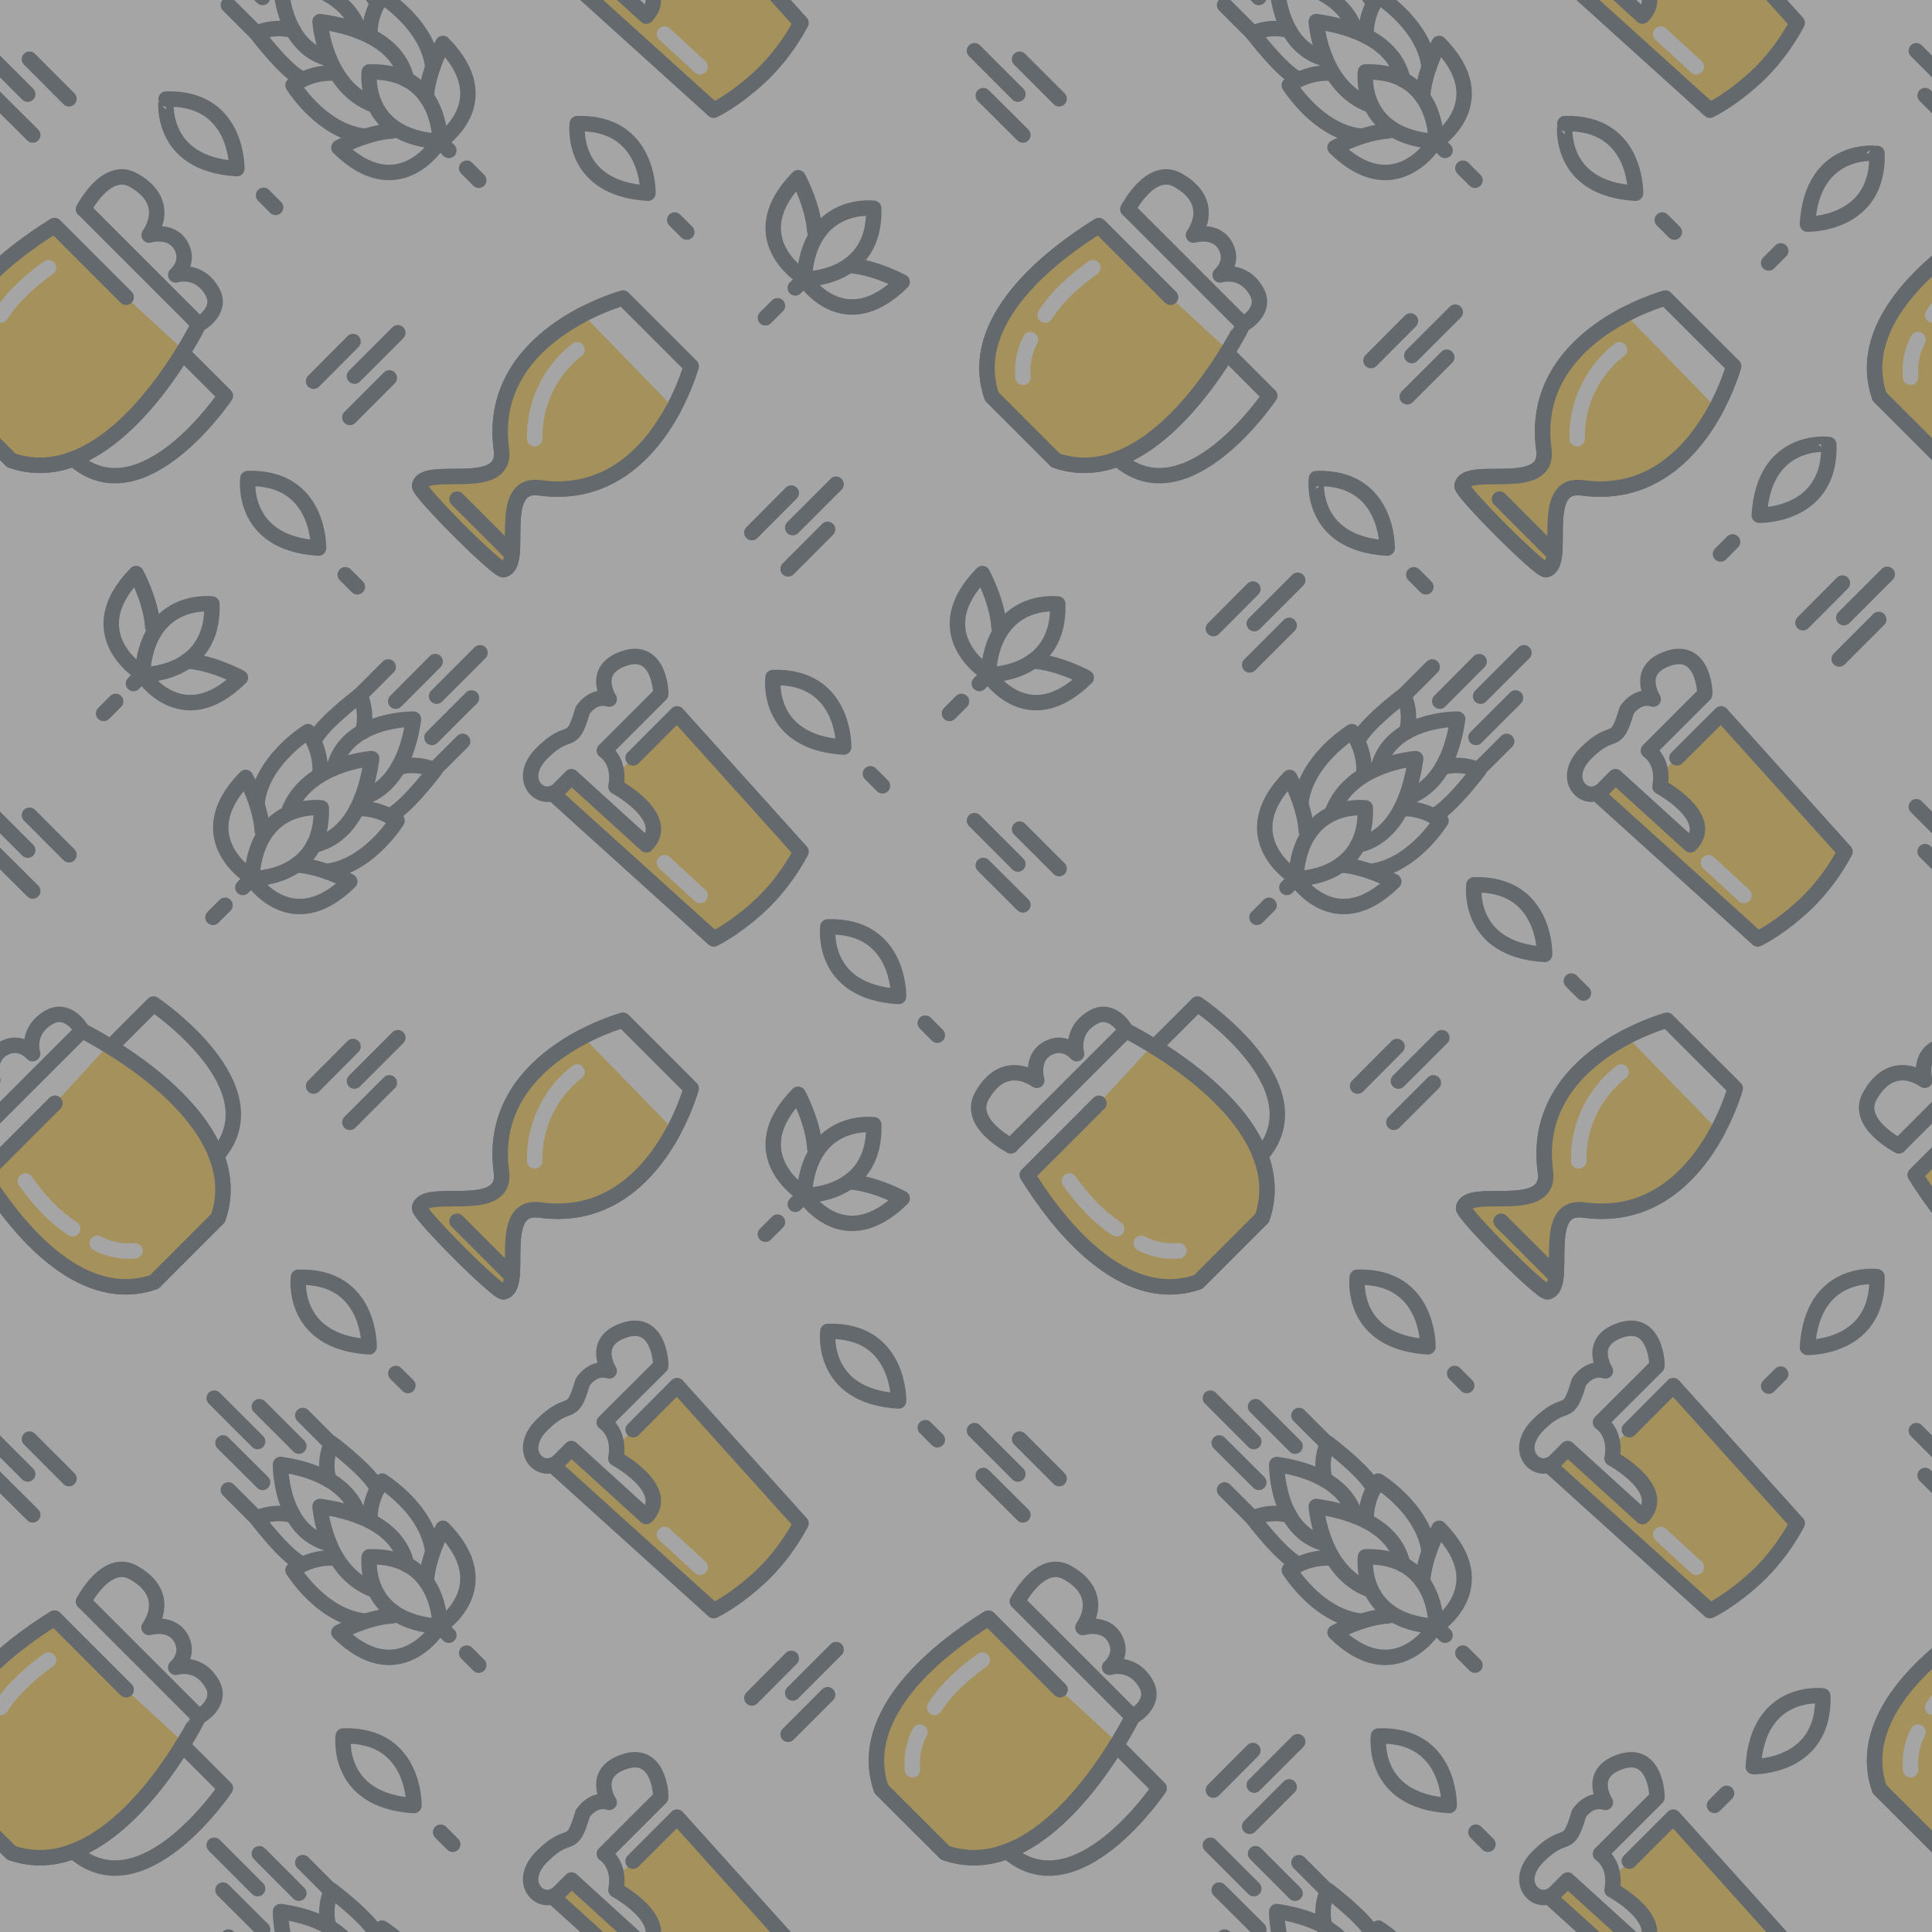 <svg id="Layer_1" data-name="Layer 1" xmlns="http://www.w3.org/2000/svg" xmlns:xlink="http://www.w3.org/1999/xlink" viewBox="0 0 500 500"><rect x="0" y="0" width="500" height="500" fill="#808080" stroke="none"/><defs><style>.cls-1,.cls-6,.cls-8{fill:none;}.cls-2{opacity:0.29;}.cls-3{clip-path:url(#clip-path);}.cls-4{fill:#fff;}.cls-5,.cls-7{fill:#fb0;}.cls-6,.cls-7{stroke:#203040;}.cls-6,.cls-7,.cls-8{stroke-linecap:round;stroke-linejoin:round;stroke-width:4px;}.cls-8{stroke:#fff;}</style><clipPath id="clip-path"><rect class="cls-1" width="500" height="500"/></clipPath></defs><title>BBERFOND2Artboard 2</title><g class="cls-2"><g class="cls-3"><rect class="cls-4" width="500" height="500"/><path class="cls-5" d="M163.86,481.65l11.38-11.39,32.08,35.65a55.09,55.09,0,0,1-9.6,13c-7.21,6.93-13,9.6-13,9.6L143,490.85l4.88-4.29,19.37,17.61s6.18-6.23-7.86-15.05l.2-3.24Z"/><path class="cls-6" d="M143,490.85l41.7,37.67s5.81-2.67,13-9.6a55.09,55.09,0,0,0,9.6-13l-32.08-35.65-11.38,11.39"/><path class="cls-6" d="M144.68,489.76c-4.19,4.18-11.4-2.29-4.48-9.25,7.39-7.43,7.63-1,10.6-11.15,0,0,2.61-4.22,6.86-2.9,0,0-5-7.64,4-10.57s9.47,8.88,9.32,9.32l-14.57,14.57s4.26,2.65,3,9.33c0,0,14.77,8,7.86,15.05l-19.37-17.61Z"/><path class="cls-6" d="M92.93,508.08C91.48,502.8,86,496.62,72.6,494.71c0,0-.27,17.33,12.63,20.54"/><path class="cls-6" d="M95.73,509.34A17.07,17.07,0,0,1,98.88,499s11.84,7.29,13.14,18.29"/><path class="cls-6" d="M97.68,501.07c-1.59-4.1-11.86-11.86-11.86-11.86a14.06,14.06,0,0,0-.72,9.49"/><line class="cls-6" x1="67.96" y1="499.35" x2="57.71" y2="489.15"/><line class="cls-6" x1="66.67" y1="488.78" x2="55.43" y2="477.55"/><line class="cls-6" x1="67.12" y1="479.74" x2="77.34" y2="489.97"/><line class="cls-6" x1="66.42" y1="508.62" x2="59.1" y2="501.3"/><line class="cls-6" x1="85.67" y1="489.36" x2="78.36" y2="482.04"/><path class="cls-5" d="M421.68,481.65l11.38-11.39,32.08,35.65a55.07,55.07,0,0,1-9.6,13c-7.21,6.93-13,9.6-13,9.6l-41.7-37.67,4.88-4.29,19.37,17.61s6.18-6.23-7.86-15.05l.2-3.24Z"/><path class="cls-6" d="M400.82,490.85l41.7,37.67s5.81-2.67,13-9.6a55.07,55.07,0,0,0,9.6-13l-32.08-35.65-11.38,11.39"/><path class="cls-6" d="M402.5,489.76c-4.19,4.18-11.4-2.29-4.48-9.25,7.39-7.43,7.63-1,10.6-11.15,0,0,2.61-4.22,6.86-2.9,0,0-5-7.64,4-10.57s9.47,8.88,9.32,9.32L414.2,479.78s4.26,2.65,3,9.33c0,0,14.77,8,7.86,15.05L405.7,486.56Z"/><path class="cls-6" d="M350.75,508.08c-1.46-5.29-6.9-11.46-20.33-13.37,0,0-.27,17.33,12.63,20.54"/><path class="cls-6" d="M353.55,509.34A17.07,17.07,0,0,1,356.7,499s11.84,7.29,13.14,18.29"/><path class="cls-6" d="M355.49,501.07c-1.59-4.1-11.86-11.86-11.86-11.86a14.07,14.07,0,0,0-.72,9.49"/><line class="cls-6" x1="325.78" y1="499.35" x2="315.53" y2="489.15"/><line class="cls-6" x1="324.48" y1="488.78" x2="313.25" y2="477.55"/><line class="cls-6" x1="324.94" y1="479.74" x2="335.16" y2="489.97"/><line class="cls-6" x1="324.23" y1="508.62" x2="316.92" y2="501.3"/><line class="cls-6" x1="343.49" y1="489.36" x2="336.17" y2="482.04"/><path class="cls-6" d="M521.64,54.13l29.79,29.79s-21.71,44.44-48.49,35.24L486.4,102.62C479.64,82.94,501.85,66,514.1,58.4l18.53,18.53"/><path class="cls-7" d="M547.62,90.72c-7.36,12.07-24.59,35.34-44.67,28.44L486.4,102.62C479.64,82.94,501.85,66,514.1,58.4l18.53,18.53"/><path class="cls-8" d="M500.2,81.52c3.08-4.82,7.77-9,12.35-12.24"/><path class="cls-8" d="M494.47,97.63a17.56,17.56,0,0,1,1.91-9.74"/><path class="cls-6" d="M521.64,414.48l29.79,29.79s-21.71,44.44-48.49,35.24L486.4,463c-6.76-19.68,15.45-36.62,27.7-44.22l18.53,18.53"/><path class="cls-7" d="M547.62,451.07c-7.36,12.07-24.59,35.34-44.67,28.44L486.4,463c-6.76-19.68,15.45-36.62,27.7-44.22l18.53,18.53"/><path class="cls-8" d="M500.2,441.87c3.08-4.83,7.77-9,12.35-12.24"/><path class="cls-8" d="M494.47,458a17.57,17.57,0,0,1,1.91-9.74"/><path class="cls-6" d="M491.42,296.53l29.79-29.79s44.44,21.71,35.24,48.49l-16.55,16.55c-19.68,6.76-36.62-15.45-44.22-27.7l18.53-18.53"/><path class="cls-7" d="M528,270.55c12.07,7.36,35.34,24.59,28.44,44.67l-16.55,16.55c-19.68,6.76-36.62-15.45-44.22-27.7l18.53-18.53"/><path class="cls-6" d="M491.42,296.53s-11.52-5.83-7.49-12.94,9.63-7.08,14.2-4c0,0-1.82-6.08,3.18-8.46,4.14-2,7.13,1.56,7.13,1.56s-1.91-6,4.42-9.5c3.7-2.06,7,1,8.35,3.54"/><path class="cls-5" d="M163.86-18.35l11.38-11.39L207.32,5.91a55.09,55.09,0,0,1-9.6,13c-7.21,6.93-13,9.6-13,9.6L143-9.15l4.88-4.29L167.25,4.17s6.18-6.23-7.86-15.05l.2-3.24Z"/><path class="cls-6" d="M143-9.15l41.7,37.67s5.81-2.67,13-9.6a55.09,55.09,0,0,0,9.6-13L175.25-29.74,163.86-18.35"/><path class="cls-6" d="M144.68-10.24c-4.19,4.18-11.4-2.29-4.48-9.25,7.39-7.43,7.63-1,10.6-11.15,0,0,2.61-4.22,6.86-2.9,0,0-5-7.64,4-10.57s9.47,8.88,9.32,9.32L156.38-20.22s4.26,2.65,3,9.33c0,0,14.77,8,7.86,15.05L147.88-13.44Z"/><line class="cls-8" x1="171.98" y1="8.81" x2="181.18" y2="17.28"/><path class="cls-5" d="M163.86,196.12l11.38-11.39,32.08,35.65a55.08,55.08,0,0,1-9.6,13c-7.21,6.93-13,9.6-13,9.6L143,205.32l4.88-4.29,19.37,17.61s6.18-6.23-7.86-15.05l.2-3.24Z"/><path class="cls-6" d="M143,205.32,184.71,243s5.81-2.67,13-9.6a55.08,55.08,0,0,0,9.6-13l-32.08-35.65-11.38,11.39"/><path class="cls-6" d="M144.68,204.23c-4.19,4.18-11.4-2.29-4.48-9.25,7.39-7.43,7.63-1,10.6-11.15,0,0,2.61-4.22,6.86-2.9,0,0-5-7.64,4-10.57s9.47,8.88,9.32,9.32l-14.57,14.57s4.26,2.65,3,9.33c0,0,14.77,8,7.86,15.05L147.88,201Z"/><line class="cls-8" x1="171.98" y1="223.28" x2="181.18" y2="231.75"/><path class="cls-6" d="M178.88,94.77s-9.62,35.51-39.14,31.48c-11.83-1.61-3.78,19.9-9.43,21.17-1.53.34-22-20.14-21.72-21.72,1.05-5.7,22.78,2.4,21.17-9.43-4-29.52,31.48-39.14,31.48-39.14Z"/><path class="cls-7" d="M174.4,105.58c-5.37,10.08-16.08,23.22-34.66,20.68-11.83-1.61-3.78,19.9-9.43,21.17-1.53.34-22-20.14-21.72-21.72,1.05-5.7,22.78,2.4,21.17-9.43-2.57-18.85,11-29.58,21.11-34.88"/><path class="cls-8" d="M149.33,90.53a28.46,28.46,0,0,0-10.94,23"/><line class="cls-6" x1="118.29" y1="129.17" x2="132.5" y2="143.38"/><path class="cls-6" d="M178.88,281.67s-9.62,35.52-39.14,31.48c-11.83-1.62-3.78,19.9-9.43,21.17-1.53.34-22-20.14-21.72-21.72,1.05-5.69,22.78,2.4,21.17-9.43-4-29.52,31.48-39.14,31.48-39.14Z"/><path class="cls-7" d="M174.4,292.47c-5.37,10.08-16.08,23.22-34.66,20.68-11.83-1.62-3.78,19.9-9.43,21.17-1.53.34-22-20.14-21.72-21.72,1.05-5.69,22.78,2.4,21.17-9.43-2.57-18.85,11-29.58,21.11-34.88"/><path class="cls-8" d="M149.33,277.43a28.45,28.45,0,0,0-10.94,23"/><line class="cls-6" x1="118.29" y1="316.07" x2="132.5" y2="330.27"/><path class="cls-6" d="M448.67,94.77s-9.62,35.51-39.14,31.48c-11.83-1.61-3.78,19.9-9.43,21.17-1.53.34-22-20.14-21.72-21.72,1.05-5.7,22.78,2.4,21.17-9.43C395.51,86.75,431,77.13,431,77.13Z"/><path class="cls-7" d="M444.18,105.58c-5.37,10.08-16.08,23.22-34.66,20.68-11.83-1.61-3.78,19.9-9.43,21.17-1.53.34-22-20.14-21.72-21.72,1.05-5.7,22.78,2.4,21.17-9.43-2.57-18.85,11-29.58,21.11-34.88"/><path class="cls-8" d="M419.11,90.53a28.45,28.45,0,0,0-10.94,23"/><line class="cls-6" x1="388.08" y1="129.17" x2="402.28" y2="143.38"/><path class="cls-6" d="M21.64,54.13,51.43,83.92S29.72,128.36,2.94,119.16L-13.6,102.62C-20.36,82.94,1.85,66,14.1,58.4L32.62,76.92"/><path class="cls-7" d="M47.62,90.72C40.26,102.79,23,126.06,2.94,119.16L-13.6,102.62C-20.36,82.94,1.85,66,14.1,58.4L32.62,76.92"/><path class="cls-8" d="M.2,81.52c3.08-4.82,7.77-9,12.35-12.24"/><path class="cls-6" d="M47.24,91.34l11.09,11.09S36.79,134.5,19,118.76"/><path class="cls-6" d="M21.64,54.13s5.83-11.52,12.95-7.49,7.08,9.63,4,14.2c0,0,6.08-1.82,8.46,3.18,2,4.14-1.56,7.13-1.56,7.13s6-1.92,9.5,4.42c2.06,3.71-1,7-3.54,8.35"/><path class="cls-6" d="M21.64,414.48l29.79,29.79S29.72,488.71,2.94,479.51L-13.6,463c-6.76-19.68,15.45-36.62,27.7-44.22l18.53,18.53"/><path class="cls-7" d="M47.62,451.07C40.26,463.14,23,486.41,2.94,479.51L-13.6,463c-6.76-19.68,15.45-36.62,27.7-44.22l18.53,18.53"/><path class="cls-8" d="M.2,441.87c3.08-4.83,7.77-9,12.35-12.24"/><path class="cls-6" d="M47.24,451.69l11.09,11.09S36.79,494.85,19,479.11"/><path class="cls-6" d="M21.64,414.48S27.47,403,34.58,407s7.08,9.63,4,14.2c0,0,6.08-1.82,8.46,3.18,2,4.14-1.56,7.13-1.56,7.13s6-1.92,9.5,4.42c2.06,3.71-1,7-3.54,8.35"/><path class="cls-6" d="M263.32,414.48l29.79,29.79s-21.71,44.44-48.49,35.24L228.08,463c-6.76-19.68,15.45-36.62,27.7-44.22l18.53,18.53"/><path class="cls-7" d="M289.3,451.07c-7.36,12.07-24.59,35.34-44.67,28.44L228.08,463c-6.76-19.68,15.45-36.62,27.7-44.22l18.53,18.53"/><path class="cls-8" d="M241.88,441.87c3.08-4.83,7.76-9,12.35-12.24"/><path class="cls-8" d="M236.15,458a17.56,17.56,0,0,1,1.91-9.74"/><path class="cls-6" d="M288.92,451.69,300,462.79s-21.54,32.07-39.34,16.33"/><path class="cls-6" d="M263.32,414.48S269.15,403,276.26,407s7.08,9.63,4,14.2c0,0,6.08-1.82,8.46,3.18,2,4.14-1.56,7.13-1.56,7.13s6-1.92,9.5,4.42c2.06,3.71-1,7-3.54,8.35"/><path class="cls-6" d="M-8.58,296.53l29.79-29.79s44.44,21.71,35.24,48.49L39.91,331.77c-19.68,6.76-36.62-15.45-44.22-27.7l18.53-18.53"/><path class="cls-7" d="M28,270.55c12.07,7.36,35.34,24.59,28.44,44.67L39.91,331.77c-19.68,6.76-36.62-15.45-44.22-27.7l18.53-18.53"/><path class="cls-8" d="M18.81,318c-4.82-3.08-9-7.77-12.24-12.35"/><path class="cls-8" d="M34.92,323.69a17.53,17.53,0,0,1-9.74-1.91"/><path class="cls-6" d="M28.63,270.93l11.09-11.09s32.06,21.54,16.32,39.34"/><path class="cls-6" d="M-8.58,296.53s-11.52-5.83-7.49-12.94,9.63-7.08,14.2-4c0,0-1.82-6.08,3.18-8.46,4.14-2,7.13,1.56,7.13,1.56s-1.92-6,4.42-9.5c3.7-2.06,7,1,8.35,3.54"/><path class="cls-6" d="M291.92,54.13l29.79,29.79S300,128.36,273.23,119.16l-16.55-16.55C249.93,82.94,272.14,66,284.38,58.4l18.53,18.53"/><path class="cls-7" d="M317.9,90.72c-7.36,12.07-24.59,35.34-44.67,28.44l-16.55-16.55C249.93,82.94,272.14,66,284.38,58.4l18.53,18.53"/><path class="cls-8" d="M270.49,81.52c3.08-4.82,7.77-9,12.34-12.24"/><path class="cls-8" d="M264.76,97.63a17.56,17.56,0,0,1,1.91-9.74"/><path class="cls-6" d="M317.52,91.34l11.09,11.09s-21.54,32.06-39.34,16.33"/><path class="cls-6" d="M291.92,54.13s5.83-11.52,12.95-7.49,7.08,9.63,4,14.2c0,0,6.08-1.82,8.46,3.18,2,4.14-1.56,7.13-1.56,7.13s6-1.92,9.5,4.42c2.06,3.71-1,7-3.54,8.35"/><path class="cls-6" d="M113.87,36.62s.4-18.55-18.3-18C95.57,18.62,93.41,35.41,113.87,36.62Z"/><path class="cls-6" d="M92.93,8.08C91.48,2.8,86-3.38,72.6-5.29c0,0-.27,17.33,12.63,20.54"/><path class="cls-6" d="M105.25,20.63C103.31,12,94.7,7.26,82.83,5.58c0,0,1.12,16.86,13.89,21.58"/><line class="cls-6" x1="120.78" y1="43.53" x2="123.9" y2="46.65"/><path class="cls-6" d="M110.33,25.06c.39-6.63,4.3-13.81,4.3-13.81,15,15.21-.77,25.37-.77,25.37l2.3,2.3"/><path class="cls-6" d="M113.07,37.42s-10.16,15.72-25.37.77c0,0,7.18-3.91,13.82-4.3"/><path class="cls-6" d="M95.73,9.34A17.07,17.07,0,0,1,98.88-1S110.72,6.31,112,17.3"/><path class="cls-6" d="M86.16,18.91a17,17,0,0,0-10.32,3.15S83.13,33.9,94.13,35.21"/><path class="cls-6" d="M97.68,1.07C96.09-3,85.82-10.78,85.82-10.78a14.06,14.06,0,0,0-.72,9.49"/><line class="cls-6" x1="67.96" y1="-0.65" x2="57.71" y2="-10.85"/><path class="cls-6" d="M75.9,7.9a14.08,14.08,0,0,0-9.49.71s7.75,10.27,11.86,11.86"/><line class="cls-6" x1="66.42" y1="8.62" x2="59.1" y2="1.3"/><path class="cls-6" d="M65.15,227.38s18.55.4,18-18.3C83.14,209.07,66.36,206.92,65.15,227.38Z"/><path class="cls-6" d="M93.68,206.44C99,205,105.14,199.55,107,186.11c0,0-17.33-.27-20.54,12.63"/><path class="cls-6" d="M81.14,218.76c8.67-1.94,13.37-10.55,15.05-22.42,0,0-16.86,1.12-21.58,13.9"/><line class="cls-6" x1="58.24" y1="234.29" x2="55.12" y2="237.41"/><path class="cls-6" d="M76.7,223.84c6.63.39,13.82,4.3,13.82,4.3-15.21,15-25.37-.77-25.37-.77l-2.3,2.3"/><path class="cls-6" d="M64.35,226.58s-15.72-10.17-.77-25.37c0,0,3.91,7.19,4.3,13.82"/><path class="cls-6" d="M92.43,209.24a17.06,17.06,0,0,1,10.32,3.15s-7.29,11.84-18.29,13.14"/><path class="cls-6" d="M82.85,199.67a17,17,0,0,0-3.15-10.32s-11.84,7.29-13.15,18.29"/><path class="cls-6" d="M100.69,211.18c4.1-1.59,11.86-11.86,11.86-11.86a14.06,14.06,0,0,0-9.49-.72"/><line class="cls-6" x1="102.41" y1="181.47" x2="112.62" y2="171.22"/><path class="cls-6" d="M93.86,189.41a14.08,14.08,0,0,0-.71-9.49s-10.27,7.75-11.86,11.86"/><line class="cls-6" x1="112.99" y1="180.17" x2="124.22" y2="168.94"/><line class="cls-6" x1="122.02" y1="180.63" x2="111.79" y2="190.85"/><line class="cls-6" x1="93.15" y1="179.92" x2="100.46" y2="172.61"/><line class="cls-6" x1="112.41" y1="199.18" x2="119.72" y2="191.87"/><path class="cls-5" d="M421.68-18.35l11.38-11.39L465.14,5.91a55.07,55.07,0,0,1-9.6,13c-7.21,6.93-13,9.6-13,9.6L400.82-9.15l4.88-4.29L425.07,4.17s6.18-6.23-7.86-15.05l.2-3.24Z"/><path class="cls-6" d="M400.82-9.15l41.7,37.67s5.81-2.67,13-9.6a55.07,55.07,0,0,0,9.6-13L433.06-29.74,421.68-18.35"/><path class="cls-6" d="M402.5-10.24c-4.19,4.18-11.4-2.29-4.48-9.25,7.39-7.43,7.63-1,10.6-11.15,0,0,2.61-4.22,6.86-2.9,0,0-5-7.64,4-10.57s9.47,8.88,9.32,9.32L414.2-20.22s4.26,2.65,3,9.33c0,0,14.77,8,7.86,15.05L405.7-13.44Z"/><line class="cls-8" x1="429.8" y1="8.81" x2="439" y2="17.28"/><path class="cls-6" d="M371.68,36.62s.4-18.55-18.3-18C353.38,18.62,351.23,35.41,371.68,36.62Z"/><path class="cls-6" d="M350.75,8.08c-1.46-5.29-6.9-11.46-20.33-13.37,0,0-.27,17.33,12.63,20.54"/><path class="cls-6" d="M363.07,20.63C361.13,12,352.52,7.26,340.64,5.58c0,0,1.12,16.86,13.9,21.58"/><line class="cls-6" x1="378.6" y1="43.53" x2="381.72" y2="46.65"/><path class="cls-6" d="M368.15,25.06c.39-6.63,4.3-13.81,4.3-13.81,15,15.21-.77,25.37-.77,25.37l2.3,2.3"/><path class="cls-6" d="M370.88,37.42s-10.16,15.72-25.37.77c0,0,7.18-3.91,13.81-4.3"/><path class="cls-6" d="M353.55,9.34A17.07,17.07,0,0,1,356.7-1s11.84,7.29,13.14,18.29"/><path class="cls-6" d="M344,18.91a17,17,0,0,0-10.32,3.15S341,33.9,351.94,35.21"/><path class="cls-6" d="M355.49,1.07C353.9-3,343.63-10.78,343.63-10.78a14.07,14.07,0,0,0-.72,9.49"/><line class="cls-6" x1="325.78" y1="-0.65" x2="315.53" y2="-10.85"/><path class="cls-6" d="M333.72,7.9a14.07,14.07,0,0,0-9.49.71S332,18.89,336.09,20.47"/><line class="cls-6" x1="324.23" y1="8.62" x2="316.92" y2="1.3"/><path class="cls-6" d="M208.12,72.21s18.55.4,18-18.3C226.12,53.91,209.33,51.76,208.12,72.21Z"/><line class="cls-6" x1="201.21" y1="79.13" x2="198.09" y2="82.25"/><path class="cls-6" d="M219.68,68.68c6.63.39,13.81,4.3,13.81,4.3-15.2,15-25.37-.77-25.37-.77l-2.3,2.3"/><path class="cls-6" d="M207.32,71.41S191.6,61.25,206.55,46c0,0,3.91,7.19,4.3,13.82"/><path class="cls-6" d="M36.85,174.61s18.55.4,18-18.3C54.84,156.31,38.05,154.15,36.85,174.61Z"/><line class="cls-6" x1="29.93" y1="181.52" x2="26.82" y2="184.64"/><path class="cls-6" d="M48.4,171.07c6.63.39,13.81,4.3,13.81,4.3-15.21,15-25.37-.77-25.37-.77l-2.3,2.3"/><path class="cls-6" d="M36,173.81s-15.72-10.16-.77-25.37c0,0,3.91,7.19,4.3,13.82"/><path class="cls-6" d="M255.75,174.61s18.55.4,18-18.3C273.75,156.31,257,154.15,255.75,174.61Z"/><line class="cls-6" x1="248.84" y1="181.52" x2="245.72" y2="184.64"/><path class="cls-6" d="M267.31,171.07c6.63.39,13.81,4.3,13.81,4.3-15.21,15-25.37-.77-25.37-.77l-2.3,2.3"/><path class="cls-6" d="M255,173.81s-15.72-10.16-.77-25.37c0,0,3.91,7.19,4.3,13.82"/><path class="cls-6" d="M208.12,309.37s18.55.4,18-18.3C226.12,291.07,209.33,288.92,208.12,309.37Z"/><line class="cls-6" x1="201.21" y1="316.29" x2="198.09" y2="319.41"/><path class="cls-6" d="M219.68,305.84c6.63.39,13.81,4.3,13.81,4.3-15.2,15-25.37-.77-25.37-.77l-2.3,2.3"/><path class="cls-6" d="M207.32,308.57s-15.72-10.17-.77-25.37c0,0,3.91,7.19,4.3,13.82"/><line class="cls-6" x1="81.16" y1="98.65" x2="91.36" y2="88.4"/><line class="cls-6" x1="91.73" y1="97.35" x2="102.96" y2="86.12"/><line class="cls-6" x1="100.76" y1="97.8" x2="90.54" y2="108.03"/><line class="cls-6" x1="81.16" y1="281.08" x2="91.36" y2="270.83"/><line class="cls-6" x1="91.73" y1="279.78" x2="102.96" y2="268.55"/><line class="cls-6" x1="100.76" y1="280.23" x2="90.54" y2="290.46"/><path class="cls-5" d="M434,196.12l11.38-11.39,32.08,35.65a55.11,55.11,0,0,1-9.6,13c-7.21,6.93-13,9.6-13,9.6l-41.7-37.67,4.88-4.29,19.37,17.61s6.18-6.23-7.86-15.05l.19-3.24Z"/><path class="cls-6" d="M413.19,205.32,454.89,243s5.81-2.67,13-9.6a55.11,55.11,0,0,0,9.6-13l-32.08-35.65L434,196.12"/><path class="cls-6" d="M414.87,204.23c-4.19,4.18-11.4-2.29-4.48-9.25,7.39-7.43,7.63-1,10.59-11.15,0,0,2.61-4.22,6.87-2.9,0,0-5-7.64,4-10.57s9.47,8.88,9.32,9.32l-14.57,14.57s4.26,2.65,3,9.33c0,0,14.77,8,7.86,15.05L418.07,201Z"/><line class="cls-8" x1="442.17" y1="223.28" x2="451.37" y2="231.75"/><path class="cls-6" d="M449.07,281.67s-9.62,35.52-39.15,31.48c-11.83-1.62-3.78,19.9-9.43,21.17-1.53.34-22-20.14-21.72-21.72,1.05-5.69,22.78,2.4,21.17-9.43-4-29.52,31.48-39.14,31.48-39.14Z"/><path class="cls-7" d="M444.59,292.47c-5.38,10.08-16.08,23.22-34.66,20.68-11.83-1.62-3.78,19.9-9.43,21.17-1.53.34-22-20.14-21.72-21.72,1.05-5.69,22.78,2.4,21.17-9.43-2.57-18.85,11-29.58,21.1-34.88"/><path class="cls-8" d="M419.52,277.43a28.45,28.45,0,0,0-10.94,23"/><line class="cls-6" x1="388.48" y1="316.07" x2="402.68" y2="330.27"/><path class="cls-6" d="M261.61,296.53l29.79-29.79s44.43,21.71,35.24,48.49l-16.55,16.55c-19.68,6.76-36.62-15.45-44.22-27.7l18.53-18.53"/><path class="cls-7" d="M298.2,270.55c12.07,7.36,35.34,24.59,28.44,44.67l-16.55,16.55c-19.68,6.76-36.62-15.45-44.22-27.7l18.53-18.53"/><path class="cls-8" d="M289,318c-4.82-3.08-9-7.77-12.24-12.35"/><path class="cls-8" d="M305.1,323.69a17.53,17.53,0,0,1-9.74-1.91"/><path class="cls-6" d="M298.82,270.93l11.09-11.09s32.06,21.54,16.32,39.34"/><path class="cls-6" d="M261.61,296.53s-11.52-5.83-7.49-12.94,9.63-7.08,14.2-4c0,0-1.82-6.08,3.18-8.46,4.14-2,7.13,1.56,7.13,1.56s-1.91-6,4.42-9.5c3.7-2.06,7,1,8.36,3.54"/><path class="cls-6" d="M335.34,227.38s18.55.4,18-18.3C353.33,209.07,336.54,206.92,335.34,227.38Z"/><path class="cls-6" d="M363.87,206.44c5.29-1.46,11.46-6.9,13.37-20.33,0,0-17.33-.27-20.54,12.63"/><path class="cls-6" d="M351.32,218.76c8.67-1.94,13.37-10.55,15.05-22.42,0,0-16.86,1.12-21.57,13.9"/><line class="cls-6" x1="328.42" y1="234.29" x2="325.3" y2="237.41"/><path class="cls-6" d="M346.89,223.84c6.63.39,13.82,4.3,13.82,4.3-15.21,15-25.37-.77-25.37-.77l-2.3,2.3"/><path class="cls-6" d="M334.53,226.58s-15.72-10.17-.77-25.37c0,0,3.91,7.19,4.3,13.82"/><path class="cls-6" d="M362.61,209.24a17.06,17.06,0,0,1,10.32,3.15s-7.29,11.84-18.29,13.14"/><path class="cls-6" d="M353,199.67a17,17,0,0,0-3.15-10.32s-11.84,7.29-13.15,18.29"/><path class="cls-6" d="M370.88,211.18c4.1-1.59,11.86-11.86,11.86-11.86a14.06,14.06,0,0,0-9.49-.72"/><line class="cls-6" x1="372.6" y1="181.47" x2="382.8" y2="171.22"/><path class="cls-6" d="M364,189.41a14.08,14.08,0,0,0-.71-9.49s-10.27,7.75-11.86,11.86"/><line class="cls-6" x1="383.17" y1="180.17" x2="394.4" y2="168.94"/><line class="cls-6" x1="392.21" y1="180.63" x2="381.98" y2="190.85"/><line class="cls-6" x1="363.33" y1="179.92" x2="370.65" y2="172.61"/><line class="cls-6" x1="382.59" y1="199.18" x2="389.91" y2="191.87"/><line class="cls-6" x1="351.34" y1="281.08" x2="361.55" y2="270.83"/><line class="cls-6" x1="361.91" y1="279.78" x2="373.15" y2="268.55"/><line class="cls-6" x1="370.95" y1="280.23" x2="360.73" y2="290.46"/><line class="cls-6" x1="354.81" y1="93.31" x2="365.02" y2="83.06"/><line class="cls-6" x1="365.38" y1="92.01" x2="376.62" y2="80.78"/><line class="cls-6" x1="374.42" y1="92.46" x2="364.19" y2="102.69"/><line class="cls-6" x1="194.58" y1="137.85" x2="204.78" y2="127.6"/><line class="cls-6" x1="205.15" y1="136.55" x2="216.38" y2="125.32"/><line class="cls-6" x1="214.18" y1="137" x2="203.96" y2="147.23"/><line class="cls-6" x1="314.03" y1="162.69" x2="324.24" y2="152.44"/><line class="cls-6" x1="324.6" y1="161.4" x2="335.84" y2="150.17"/><line class="cls-6" x1="333.64" y1="161.85" x2="323.41" y2="172.08"/><line class="cls-6" x1="194.58" y1="439.44" x2="204.78" y2="429.19"/><line class="cls-6" x1="205.15" y1="438.14" x2="216.38" y2="426.91"/><line class="cls-6" x1="214.18" y1="438.6" x2="203.96" y2="448.83"/><line class="cls-6" x1="314.03" y1="463.28" x2="324.24" y2="453.03"/><line class="cls-6" x1="324.6" y1="461.98" x2="335.84" y2="450.75"/><line class="cls-6" x1="333.64" y1="462.44" x2="323.41" y2="472.66"/><line class="cls-6" x1="466.61" y1="161.16" x2="476.81" y2="150.9"/><line class="cls-6" x1="477.18" y1="159.86" x2="488.41" y2="148.63"/><line class="cls-6" x1="486.21" y1="160.31" x2="475.99" y2="170.54"/><line class="cls-6" x1="264.72" y1="34.94" x2="254.47" y2="24.74"/><line class="cls-6" x1="263.42" y1="24.37" x2="252.19" y2="13.13"/><line class="cls-6" x1="263.87" y1="15.33" x2="274.1" y2="25.56"/><line class="cls-6" x1="264.72" y1="234.18" x2="254.47" y2="223.98"/><line class="cls-6" x1="263.42" y1="223.61" x2="252.19" y2="212.38"/><line class="cls-6" x1="263.87" y1="214.58" x2="274.1" y2="224.8"/><line class="cls-6" x1="508.47" y1="34.94" x2="498.22" y2="24.74"/><line class="cls-6" x1="507.17" y1="24.37" x2="495.94" y2="13.13"/><path class="cls-5" d="M163.86,370l11.38-11.39,32.08,35.65a55.08,55.08,0,0,1-9.6,13c-7.21,6.93-13,9.6-13,9.6L143,379.17l4.88-4.29,19.37,17.61s6.18-6.23-7.86-15.06l.2-3.24Z"/><path class="cls-6" d="M143,379.17l41.7,37.67s5.81-2.67,13-9.6a55.08,55.08,0,0,0,9.6-13l-32.08-35.65L163.86,370"/><path class="cls-6" d="M144.68,378.08c-4.19,4.18-11.4-2.29-4.48-9.25,7.39-7.43,7.63-1,10.6-11.14,0,0,2.61-4.22,6.86-2.9,0,0-5-7.64,4-10.57s9.47,8.88,9.32,9.32L156.38,368.1s4.26,2.65,3,9.33c0,0,14.77,8,7.86,15.06l-19.37-17.61Z"/><line class="cls-8" x1="171.98" y1="397.13" x2="181.18" y2="405.6"/><path class="cls-6" d="M113.87,420.91s.4-18.55-18.3-18C95.57,402.91,93.41,419.7,113.87,420.91Z"/><path class="cls-6" d="M92.93,392.38C91.48,387.09,86,380.91,72.6,379c0,0-.27,17.33,12.63,20.53"/><path class="cls-6" d="M105.25,404.92c-1.94-8.67-10.55-13.36-22.42-15.05,0,0,1.12,16.86,13.89,21.58"/><line class="cls-6" x1="120.78" y1="427.82" x2="123.9" y2="430.94"/><path class="cls-6" d="M110.33,409.35c.39-6.63,4.3-13.82,4.3-13.82,15,15.21-.77,25.37-.77,25.37l2.3,2.3"/><path class="cls-6" d="M113.07,421.71s-10.16,15.72-25.37.77c0,0,7.18-3.91,13.82-4.3"/><path class="cls-6" d="M95.73,393.63a17.08,17.08,0,0,1,3.15-10.32S110.72,390.6,112,401.6"/><path class="cls-6" d="M86.16,403.2a17,17,0,0,0-10.32,3.15s7.29,11.84,18.28,13.15"/><path class="cls-6" d="M97.68,385.36c-1.59-4.1-11.86-11.86-11.86-11.86A14.06,14.06,0,0,0,85.1,383"/><line class="cls-6" x1="67.96" y1="383.64" x2="57.71" y2="373.44"/><path class="cls-6" d="M75.9,392.2a14.07,14.07,0,0,0-9.49.71s7.75,10.27,11.86,11.86"/><line class="cls-6" x1="66.67" y1="373.07" x2="55.43" y2="361.84"/><line class="cls-6" x1="67.12" y1="364.04" x2="77.34" y2="374.26"/><line class="cls-6" x1="66.42" y1="392.91" x2="59.1" y2="385.59"/><line class="cls-6" x1="85.67" y1="373.65" x2="78.36" y2="366.33"/><path class="cls-5" d="M421.68,370l11.38-11.39,32.08,35.65a55.06,55.06,0,0,1-9.6,13c-7.21,6.93-13,9.6-13,9.6l-41.7-37.67,4.88-4.29,19.37,17.61s6.18-6.23-7.86-15.06l.2-3.24Z"/><path class="cls-6" d="M400.82,379.17l41.7,37.67s5.81-2.67,13-9.6a55.06,55.06,0,0,0,9.6-13l-32.08-35.65L421.68,370"/><path class="cls-6" d="M402.5,378.08c-4.19,4.18-11.4-2.29-4.48-9.25,7.39-7.43,7.63-1,10.6-11.14,0,0,2.61-4.22,6.86-2.9,0,0-5-7.64,4-10.57s9.47,8.88,9.32,9.32L414.2,368.1s4.26,2.65,3,9.33c0,0,14.77,8,7.86,15.06L405.7,374.88Z"/><line class="cls-8" x1="429.8" y1="397.13" x2="439" y2="405.6"/><path class="cls-6" d="M371.68,420.91s.4-18.55-18.3-18C353.38,402.91,351.23,419.7,371.68,420.91Z"/><path class="cls-6" d="M350.75,392.38c-1.46-5.29-6.9-11.46-20.33-13.37,0,0-.27,17.33,12.63,20.53"/><path class="cls-6" d="M363.07,404.92c-1.94-8.67-10.55-13.36-22.42-15.05,0,0,1.12,16.86,13.9,21.58"/><line class="cls-6" x1="378.6" y1="427.82" x2="381.72" y2="430.94"/><path class="cls-6" d="M368.15,409.35c.39-6.63,4.3-13.82,4.3-13.82,15,15.21-.77,25.37-.77,25.37l2.3,2.3"/><path class="cls-6" d="M370.88,421.71s-10.16,15.72-25.37.77c0,0,7.18-3.91,13.81-4.3"/><path class="cls-6" d="M353.55,393.63a17.07,17.07,0,0,1,3.15-10.32s11.84,7.29,13.14,18.29"/><path class="cls-6" d="M344,403.2a17,17,0,0,0-10.32,3.15s7.29,11.84,18.28,13.15"/><path class="cls-6" d="M355.49,385.36c-1.59-4.1-11.86-11.86-11.86-11.86a14.06,14.06,0,0,0-.72,9.49"/><line class="cls-6" x1="325.78" y1="383.64" x2="315.53" y2="373.44"/><path class="cls-6" d="M333.72,392.2a14.07,14.07,0,0,0-9.49.71s7.75,10.27,11.86,11.86"/><line class="cls-6" x1="324.48" y1="373.07" x2="313.25" y2="361.84"/><line class="cls-6" x1="324.94" y1="364.04" x2="335.16" y2="374.26"/><line class="cls-6" x1="324.23" y1="392.91" x2="316.92" y2="385.59"/><line class="cls-6" x1="343.49" y1="373.65" x2="336.17" y2="366.33"/><line class="cls-6" x1="264.72" y1="392.05" x2="254.47" y2="381.85"/><line class="cls-6" x1="263.42" y1="381.48" x2="252.19" y2="370.25"/><line class="cls-6" x1="263.87" y1="372.44" x2="274.1" y2="382.67"/><line class="cls-6" x1="508.47" y1="392.05" x2="498.22" y2="381.85"/><line class="cls-6" x1="507.17" y1="381.48" x2="495.94" y2="370.25"/><line class="cls-6" x1="508.47" y1="230.59" x2="498.22" y2="220.39"/><line class="cls-6" x1="507.17" y1="220.02" x2="495.94" y2="208.79"/><path class="cls-6" d="M167.7,50s.4-18.55-18.3-18C149.4,32,147.24,48.82,167.7,50Z"/><line class="cls-6" x1="174.61" y1="56.94" x2="177.73" y2="60.06"/><path class="cls-6" d="M61.29,43.64s.4-18.55-18.3-18C43,25.64,40.84,42.43,61.29,43.64Z"/><line class="cls-6" x1="68.21" y1="50.55" x2="71.33" y2="53.67"/><path class="cls-6" d="M82.44,141.84s.4-18.55-18.3-18C64.14,123.84,62,140.63,82.44,141.84Z"/><line class="cls-6" x1="89.35" y1="148.75" x2="92.47" y2="151.87"/><path class="cls-6" d="M359,141.84s.4-18.55-18.3-18C340.68,123.84,338.52,140.63,359,141.84Z"/><line class="cls-6" x1="365.89" y1="148.75" x2="369.01" y2="151.87"/><path class="cls-6" d="M218.35,193.34s.4-18.55-18.3-18C200.05,175.34,197.89,192.13,218.35,193.34Z"/><line class="cls-6" x1="225.26" y1="200.25" x2="228.38" y2="203.37"/><path class="cls-6" d="M232.55,257.88s.4-18.55-18.3-18C214.25,239.88,212.09,256.67,232.55,257.88Z"/><line class="cls-6" x1="239.46" y1="264.79" x2="242.58" y2="267.91"/><path class="cls-6" d="M232.55,362.57s.4-18.55-18.3-18C214.25,344.57,212.09,361.36,232.55,362.57Z"/><line class="cls-6" x1="239.46" y1="369.48" x2="242.58" y2="372.6"/><path class="cls-6" d="M95.53,348.55s.4-18.55-18.3-18C77.23,330.55,75.07,347.34,95.53,348.55Z"/><line class="cls-6" x1="102.44" y1="355.46" x2="105.56" y2="358.58"/><path class="cls-6" d="M369.55,348.55s.4-18.55-18.3-18C351.25,330.55,349.09,347.34,369.55,348.55Z"/><line class="cls-6" x1="376.46" y1="355.46" x2="379.58" y2="358.58"/><path class="cls-6" d="M467.76,348.7s18.55.4,18-18.3C485.76,330.4,469,328.24,467.76,348.7Z"/><line class="cls-6" x1="460.85" y1="355.61" x2="457.73" y2="358.73"/><path class="cls-6" d="M467.76,58s18.55.4,18-18.3C485.76,39.72,469,37.56,467.76,58Z"/><line class="cls-6" x1="460.85" y1="64.93" x2="457.73" y2="68.05"/><path class="cls-6" d="M453.74,457.2s18.55.4,18-18.3C471.74,438.9,454.95,436.74,453.74,457.2Z"/><line class="cls-6" x1="446.83" y1="464.11" x2="443.71" y2="467.23"/><path class="cls-6" d="M455.3,133.34s18.55.4,18-18.3C473.3,115,456.51,112.88,455.3,133.34Z"/><line class="cls-6" x1="448.39" y1="140.25" x2="445.27" y2="143.37"/><path class="cls-6" d="M107.13,467.27s.4-18.55-18.3-18C88.83,449.27,86.67,466.06,107.13,467.27Z"/><line class="cls-6" x1="114.04" y1="474.18" x2="117.16" y2="477.3"/><path class="cls-6" d="M375.05,467.27s.4-18.55-18.3-18C356.75,449.27,354.59,466.06,375.05,467.27Z"/><line class="cls-6" x1="381.96" y1="474.18" x2="385.08" y2="477.3"/><path class="cls-6" d="M399.75,247s.4-18.55-18.3-18C381.45,229,379.29,245.77,399.75,247Z"/><line class="cls-6" x1="406.66" y1="253.89" x2="409.78" y2="257.01"/><path class="cls-6" d="M423.28,50s.4-18.55-18.3-18C405,32,402.82,48.82,423.28,50Z"/><line class="cls-6" x1="430.19" y1="56.94" x2="433.31" y2="60.06"/><line class="cls-6" x1="8.47" y1="34.94" x2="-1.78" y2="24.74"/><line class="cls-6" x1="7.17" y1="24.37" x2="-4.06" y2="13.13"/><line class="cls-6" x1="7.63" y1="15.33" x2="17.85" y2="25.56"/><line class="cls-6" x1="8.47" y1="392.05" x2="-1.78" y2="381.85"/><line class="cls-6" x1="7.17" y1="381.48" x2="-4.06" y2="370.25"/><line class="cls-6" x1="7.63" y1="372.44" x2="17.85" y2="382.67"/><line class="cls-6" x1="8.47" y1="230.59" x2="-1.78" y2="220.39"/><line class="cls-6" x1="7.17" y1="220.02" x2="-4.06" y2="208.79"/><line class="cls-6" x1="7.63" y1="210.98" x2="17.85" y2="221.21"/></g></g></svg>